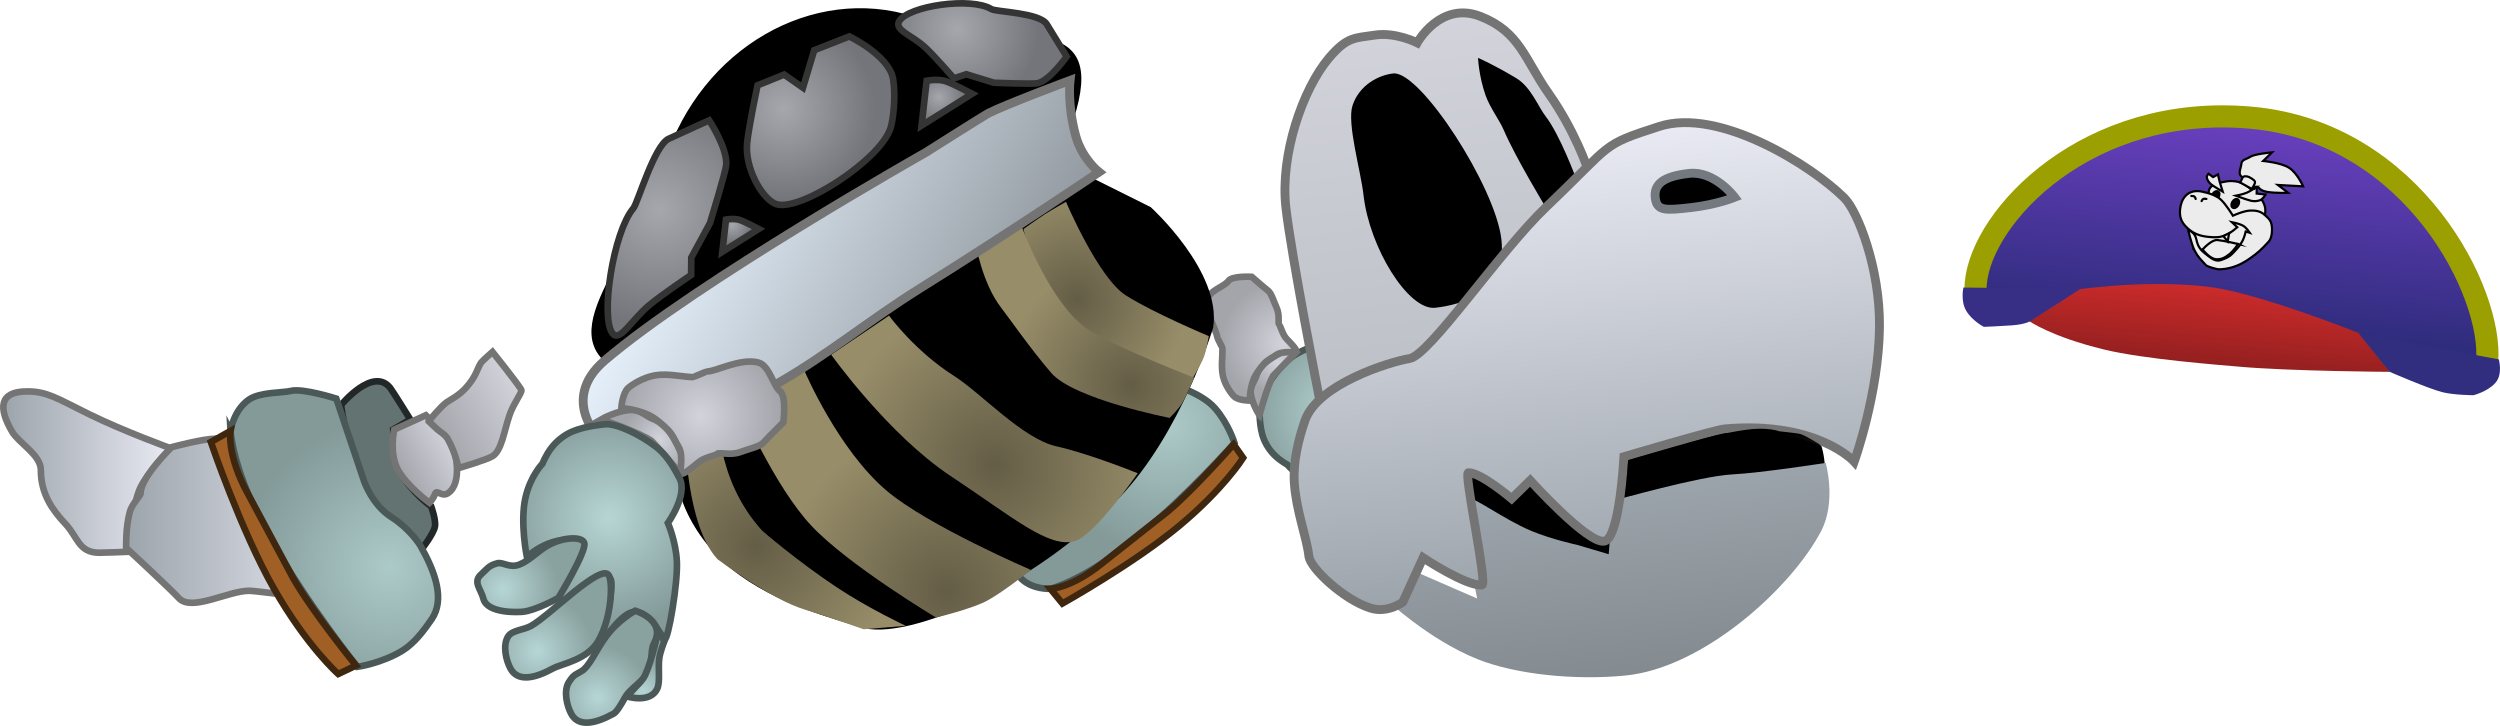<svg version="1.1" xmlns="http://www.w3.org/2000/svg" xmlns:xlink="http://www.w3.org/1999/xlink" width="282.348" height="81.991" viewBox="0,0,282.348,81.991"><defs><linearGradient x1="152.929" y1="237.32" x2="134.115" y2="237.32" gradientUnits="userSpaceOnUse" id="color-1"><stop offset="0" stop-color="#e9eaf3"/><stop offset="1" stop-color="#9ca4ab"/></linearGradient><linearGradient x1="172.775" y1="242.82" x2="147.984" y2="242.82" gradientUnits="userSpaceOnUse" id="color-2"><stop offset="0" stop-color="#e9eaf3"/><stop offset="1" stop-color="#9ca4ab"/></linearGradient><radialGradient cx="265.731" cy="232.058" r="14.569" gradientUnits="userSpaceOnUse" id="color-3"><stop offset="0" stop-color="#accac8"/><stop offset="1" stop-color="#839a99"/></radialGradient><linearGradient x1="250.561" y1="229.131" x2="254.154" y2="233.462" gradientUnits="userSpaceOnUse" id="color-4"><stop offset="0" stop-color="#d2d3db"/><stop offset="1" stop-color="#a3a5ab"/></linearGradient><linearGradient x1="242.917" y1="223.462" x2="249.369" y2="231.239" gradientUnits="userSpaceOnUse" id="color-5"><stop offset="0" stop-color="#d2d3db"/><stop offset="1" stop-color="#a3a5ab"/></linearGradient><radialGradient cx="285.383" cy="230.527" r="11.158" gradientUnits="userSpaceOnUse" id="color-6"><stop offset="0" stop-color="#b6d6d4"/><stop offset="1" stop-color="#839a99"/></radialGradient><radialGradient cx="297.767" cy="239.38" r="5.681" gradientUnits="userSpaceOnUse" id="color-7"><stop offset="0" stop-color="#b6d6d6"/><stop offset="1" stop-color="#89a19f"/></radialGradient><radialGradient cx="291.164" cy="241.981" r="5.579" gradientUnits="userSpaceOnUse" id="color-8"><stop offset="0" stop-color="#b6d6d6"/><stop offset="1" stop-color="#89a19f"/></radialGradient><radialGradient cx="303.147" cy="233.931" r="5.283" gradientUnits="userSpaceOnUse" id="color-9"><stop offset="0" stop-color="#b6d6d6"/><stop offset="1" stop-color="#89a19f"/></radialGradient><radialGradient cx="303.084" cy="229.318" r="3.247" gradientUnits="userSpaceOnUse" id="color-10"><stop offset="0" stop-color="#b6d6d6"/><stop offset="1" stop-color="#89a19f"/></radialGradient><radialGradient cx="277.995" cy="224.885" r="3.618" gradientUnits="userSpaceOnUse" id="color-11"><stop offset="0" stop-color="#d2d3db"/><stop offset="1" stop-color="#a3a5ab"/></radialGradient><radialGradient cx="278.666" cy="222.736" r="6.999" gradientUnits="userSpaceOnUse" id="color-12"><stop offset="0" stop-color="#d2d3db"/><stop offset="1" stop-color="#a3a5ab"/></radialGradient><radialGradient cx="255.363" cy="217.726" r="12.465" gradientUnits="userSpaceOnUse" id="color-13"><stop offset="0" stop-color="#645d46"/><stop offset="1" stop-color="#978d69"/></radialGradient><radialGradient cx="261.492" cy="227.531" r="14.404" gradientUnits="userSpaceOnUse" id="color-14"><stop offset="0" stop-color="#645d46"/><stop offset="1" stop-color="#978d69"/></radialGradient><radialGradient cx="246.082" cy="236.494" r="18.365" gradientUnits="userSpaceOnUse" id="color-15"><stop offset="0" stop-color="#645d46"/><stop offset="1" stop-color="#978d69"/></radialGradient><radialGradient cx="240.671" cy="250.779" r="18.811" gradientUnits="userSpaceOnUse" id="color-16"><stop offset="0" stop-color="#645d46"/><stop offset="1" stop-color="#978d69"/></radialGradient><radialGradient cx="219.221" cy="245.652" r="16.112" gradientUnits="userSpaceOnUse" id="color-17"><stop offset="0" stop-color="#645d46"/><stop offset="1" stop-color="#978d69"/></radialGradient><linearGradient x1="246.334" y1="223.821" x2="212.709" y2="204.803" gradientUnits="userSpaceOnUse" id="color-18"><stop offset="0" stop-color="#9299a0"/><stop offset="1" stop-color="#e5f0fb"/></linearGradient><radialGradient cx="222.238" cy="196.289" r="10.301" gradientUnits="userSpaceOnUse" id="color-19"><stop offset="0" stop-color="#a6a7ad"/><stop offset="1" stop-color="#74757a"/></radialGradient><radialGradient cx="241.822" cy="187.326" r="9.215" gradientUnits="userSpaceOnUse" id="color-20"><stop offset="0" stop-color="#a6a7ad"/><stop offset="1" stop-color="#74757a"/></radialGradient><radialGradient cx="239.78" cy="194.993" r="2.968" gradientUnits="userSpaceOnUse" id="color-21"><stop offset="0" stop-color="#a6a7ad"/><stop offset="1" stop-color="#74757a"/></radialGradient><radialGradient cx="208.179" cy="207.653" r="13.188" gradientUnits="userSpaceOnUse" id="color-22"><stop offset="0" stop-color="#a6a7ad"/><stop offset="1" stop-color="#74757a"/></radialGradient><radialGradient cx="216.436" cy="209.425" r="2.133" gradientUnits="userSpaceOnUse" id="color-23"><stop offset="0" stop-color="#a6a7ad"/><stop offset="1" stop-color="#74757a"/></radialGradient><radialGradient cx="177.727" cy="248.045" r="16.614" gradientUnits="userSpaceOnUse" id="color-24"><stop offset="0" stop-color="#accac8"/><stop offset="1" stop-color="#839a99"/></radialGradient><linearGradient x1="184.793" y1="234.128" x2="178.913" y2="237.472" gradientUnits="userSpaceOnUse" id="color-25"><stop offset="0" stop-color="#d2d3db"/><stop offset="1" stop-color="#a3a5ab"/></linearGradient><linearGradient x1="192.514" y1="227.844" x2="183.08" y2="233.209" gradientUnits="userSpaceOnUse" id="color-26"><stop offset="0" stop-color="#d2d3db"/><stop offset="1" stop-color="#a3a5ab"/></linearGradient><linearGradient x1="314.459" y1="238.62" x2="317.227" y2="260.308" gradientUnits="userSpaceOnUse" id="color-27"><stop offset="0" stop-color="#9da5ac"/><stop offset="1" stop-color="#838a90"/></linearGradient><linearGradient x1="293.852" y1="186.003" x2="298.489" y2="227.438" gradientUnits="userSpaceOnUse" id="color-28"><stop offset="0" stop-color="#d2d3db"/><stop offset="1" stop-color="#bdc0c7"/></linearGradient><linearGradient x1="309.661" y1="199.396" x2="315.323" y2="249.99" gradientUnits="userSpaceOnUse" id="color-29"><stop offset="0" stop-color="#e9eaf3"/><stop offset="1" stop-color="#9ca4ab"/></linearGradient><linearGradient x1="326.795" y1="233.242" x2="327.065" y2="241.311" gradientUnits="userSpaceOnUse" id="color-30"><stop offset="0" stop-color="#000000"/><stop offset="1" stop-color="#000000" stop-opacity="0"/></linearGradient><radialGradient cx="208.313" cy="233.62" r="4.282" gradientUnits="userSpaceOnUse" id="color-31"><stop offset="0" stop-color="#d2d3db"/><stop offset="1" stop-color="#a3a5ab"/></radialGradient><radialGradient cx="212.858" cy="231.014" r="9.157" gradientUnits="userSpaceOnUse" id="color-32"><stop offset="0" stop-color="#d2d3db"/><stop offset="1" stop-color="#a3a5ab"/></radialGradient><radialGradient cx="202.534" cy="242.499" r="12.543" gradientUnits="userSpaceOnUse" id="color-33"><stop offset="0" stop-color="#b6d6d4"/><stop offset="1" stop-color="#839a99"/></radialGradient><radialGradient cx="194.407" cy="257.559" r="6.386" gradientUnits="userSpaceOnUse" id="color-34"><stop offset="0" stop-color="#b6d6d6"/><stop offset="1" stop-color="#89a19f"/></radialGradient><radialGradient cx="190.575" cy="250.562" r="6.271" gradientUnits="userSpaceOnUse" id="color-35"><stop offset="0" stop-color="#b6d6d6"/><stop offset="1" stop-color="#89a19f"/></radialGradient><radialGradient cx="201.243" cy="262.79" r="5.939" gradientUnits="userSpaceOnUse" id="color-36"><stop offset="0" stop-color="#b6d6d6"/><stop offset="1" stop-color="#89a19f"/></radialGradient><radialGradient cx="206.378" cy="262.069" r="3.65" gradientUnits="userSpaceOnUse" id="color-37"><stop offset="0" stop-color="#b6d6d6"/><stop offset="1" stop-color="#89a19f"/></radialGradient><linearGradient x1="387.817" y1="197.282" x2="385.364" y2="224.832" gradientUnits="userSpaceOnUse" id="color-38"><stop offset="0" stop-color="#6b40c0"/><stop offset="1" stop-color="#252972"/></linearGradient><linearGradient x1="384.6" y1="214.831" x2="383.602" y2="226.049" gradientUnits="userSpaceOnUse" id="color-39"><stop offset="0" stop-color="#d62d2d"/><stop offset="1" stop-color="#8e1e1e"/></linearGradient></defs><g transform="translate(-133.74,-184.004)"><g data-paper-data="{&quot;isPaintingLayer&quot;:true}" fill-rule="nonzero" stroke-linejoin="miter" stroke-miterlimit="10" stroke-dasharray="" stroke-dashoffset="0" style="mix-blend-mode: normal"><g data-paper-data="{&quot;index&quot;:null}" stroke="#747474" stroke-width="0.75" stroke-linecap="butt"><path d="M138.353,237.101c0,-1.74 -2.477,-3.027 -3.256,-4.355c-1.527,-2.604 -1.497,-4.535 1.701,-4.535c2.298,0 3.408,0.808 6.998,2.571c3.956,1.944 9.401,3.919 9.401,3.919c0,0 -2.998,2.752 -3.743,4.691c-0.837,2.177 -1.306,6.932 -1.306,6.932c0,0 -2.492,0.105 -3.188,0.105c-2.361,0 -2.42,-1.768 -3.851,-3.282c-1.497,-1.584 -2.757,-3.412 -2.757,-6.045z" fill="url(#color-1)"/><path d="M149.625,239.696c0,-1.804 3.5,-5.192 3.5,-5.192c0,0 3.489,-0.936 4.92,-0.952c1.54,-0.017 4.018,0.855 4.018,0.855c0,0 0.389,5.184 2.794,8.779c2.356,3.522 7.918,5.836 7.918,5.836l-5.387,2.352c0,0 -4.824,-0.647 -5.52,-0.647c-2.361,0 -6.501,2.399 -7.932,0.828c-0.966,-1.06 -5.948,-5.673 -5.948,-5.673c0,0 -0.077,-2.234 0.408,-4.05c0.256,-0.959 1.229,-1.802 1.229,-2.137z" fill="url(#color-2)"/></g><g data-paper-data="{&quot;index&quot;:null}" stroke-width="0.75" stroke-linecap="butt"><path d="M247.901,240.716c0,0 -4.307,-2.141 -2.295,-4.29c0.275,-0.294 2.9,-2.631 2.9,-2.631l1.2,1.419c0,0 3.645,-1.171 4.072,-1.526c2.053,-1.703 3.147,-3.851 3.147,-3.851c0,0 1.339,-0.808 1.999,-0.821c0.771,-0.014 2.344,0.739 2.344,0.739c0,0 -0.889,3.506 -4.139,6.203c-2.825,2.344 -9.226,4.756 -9.226,4.756z" fill="#627372" stroke="#222828"/><path d="M252.381,250.504c0,0 -2.004,0.115 -3.281,-1.13c-0.933,-0.909 -1.168,-3.102 -1.487,-3.833c-0.47,-1.078 0.056,-4.456 0.056,-4.456l7.543,-4.196c0,0 2.157,-1.22 3.028,-3.254c0.811,-1.892 2.143,-3.146 2.314,-3.288c2.351,-1.95 4.834,-3.358 6.908,-2.459c1.138,0.494 2.573,1.17 3.479,2.198c1.538,1.745 2.223,3.946 2.223,3.946c0,0 -5.127,5.797 -10.959,10.634c-5.831,4.838 -9.825,5.836 -9.825,5.836z" fill="url(#color-3)" stroke="#4a5957"/><path d="M252.373,250.507c0,0 2.352,-0.054 5.823,-2.866c0.073,-0.06 7.345,-5.8 7.414,-5.857c2.926,-2.427 7.452,-7.596 7.452,-7.596l1.079,1.528c0,0 -2.204,3.516 -7.273,7.721c-5.069,4.205 -13.135,8.724 -13.135,8.724z" fill="#a06025" stroke="#3f260f"/><path d="M247.871,232.422c0,0 1.916,-2.649 2.636,-3.246c0.611,-0.507 4.045,-2.162 5.222,-0.887c0.471,0.51 -0.335,1.175 0.188,1.222c0.558,0.051 0.977,0.327 0.977,0.327c0,0 -1.44,2.546 -3.048,3.88c-1.608,1.334 -4.163,1.426 -4.163,1.426z" fill="url(#color-4)" stroke="#747474"/><path d="M247.728,232.6c0,0 -1.834,-0.844 -2.437,-1.407c-0.284,-0.265 -0.87,-1.122 -1.887,-1.672c-1.49,-0.806 -2.391,-0.649 -3.153,-0.897c-0.202,-0.065 -1.393,-0.932 -1.393,-0.932c0,0 3.524,-3.786 4.243,-4.383c0.259,-0.215 1.667,0.441 3.145,0.516c2.015,0.102 4.278,-0.234 5.033,0.594c0.524,0.574 1.747,3.411 1.747,3.411c0,0 -1.762,0.766 -3.37,2.1c-0.536,0.445 -0.77,1.081 -1.056,1.476c-0.571,0.791 -0.872,1.193 -0.872,1.193z" fill="url(#color-5)" stroke="#747474"/></g><g data-paper-data="{&quot;index&quot;:null}" stroke-width="0.75" stroke-linecap="butt"><path d="M276.298,233.073c-0.395,-1.447 -0.297,-3.146 -0.301,-3.255c-0.04,-1.074 1.425,-3.426 2.968,-4.938c1.09,-1.069 2.631,-1.587 3.317,-1.858c1.755,-0.693 4.35,1.71 4.35,1.71c0,0 1.898,-0.56 3.916,-0.413c2.202,0.161 7.738,1.853 7.645,2.198c-0.056,0.207 -3.925,1.352 -2.966,3.432c0.681,1.478 3.079,3.313 3.079,3.313c0,0 -6.794,-2.959 -7.007,-1.938c-0.47,2.253 2.132,5.04 2.132,5.04l-1.008,0.084c0,0 -4.605,-3.561 -4.914,-2.974c-1.475,2.8 0.736,5.745 0.736,5.745c0,0 -3.56,0.258 -5.926,-0.604c-2.1,-0.766 -3.185,-2.13 -3.185,-2.13c0,0 -0.794,-0.426 -1.451,-1.075c-0.647,-0.639 -1.154,-1.495 -1.383,-2.335z" fill="url(#color-6)" stroke="#4a5957"/><path d="M295.163,239.677c-0.785,-1.986 -5.472,-7.839 -4.049,-8.401c0.781,-0.309 4.156,0.23 6.346,1.839c1.799,1.322 1.859,3.996 2.213,4.892c0.785,1.986 0.91,3.686 -0.513,4.248c-0.85,0.336 -2.434,0.522 -3.254,-0.179c-0.552,-0.472 -0.427,-1.6 -0.743,-2.4z" fill="url(#color-7)" stroke="#4a5957"/><path d="M288.493,242.244c-0.073,-0.608 0.664,-1.157 0.406,-2.188c-0.287,-1.144 -1.26,-2.182 -1.653,-3.36c-0.546,-1.636 -0.324,-3.3 0.347,-3.381c0.872,-0.105 5.13,3.279 5.13,3.279c0,0 0.987,2.481 0.925,3.753c-0.017,0.358 -0.227,3.542 -1.816,3.733c-0.95,0.114 -1.782,0.859 -2.425,-0.069c-0.433,-0.625 -0.807,-0.874 -0.914,-1.767z" fill="url(#color-8)" stroke="#4a5957"/><path d="M300.327,235.249c-0.334,-0.845 -1.819,-1.683 -3.039,-2.802c-1.622,-1.488 -2.328,-3.35 -2.328,-3.35c0,0 1.337,-3.043 3.509,-1.448c0.622,0.457 1.828,0.302 2.822,0.993c0.816,0.567 1.409,1.971 2.094,2.483c0.876,0.653 1.441,1.105 1.569,1.429c0.778,1.97 0.902,3.655 -0.509,4.213c-0.843,0.333 -2.414,0.518 -3.227,-0.178c-0.547,-0.468 -0.579,-0.548 -0.892,-1.341z" fill="url(#color-9)" stroke="#4a5957"/><path d="M301.485,228.908c-1.422,-0.889 -4.219,-1.853 -4.219,-1.853l1.098,-0.475c0,0 1.04,0.552 1.586,0.7c1.066,0.289 2.41,0.195 3.057,0.6c1.422,0.889 0.395,3.112 0.395,3.112c0,0 -0.382,-0.413 -0.921,-1.09c-0.241,-0.302 -0.557,-0.719 -0.996,-0.994z" fill="url(#color-10)" stroke="#4a5957"/><path d="M275.985,230.892c0,0 -0.919,-1.348 -1.005,-2.653c-0.04,-0.604 0.497,-1.26 0.638,-1.738c0.446,-1.511 2.028,-2.219 2.8,-2.684c0.656,-0.396 1.615,0.063 1.615,0.063c0,0 -2.454,2.476 -2.496,2.549c-0.704,1.22 -1.551,4.464 -1.551,4.464z" data-paper-data="{&quot;index&quot;:null}" fill="url(#color-11)" stroke="#747474"/><path d="M278.236,220.727c0.154,0.175 0.37,1.101 0.823,1.562c0.612,0.624 1.107,1.156 1.111,1.456c0.002,0.155 -1.564,-0.196 -2.316,0.361c-0.376,0.278 -0.966,0.518 -1.401,1.029c-0.469,0.55 -0.941,1.175 -1.174,1.828c-0.417,1.166 -0.378,2.288 -0.378,2.288c0,0 -1.278,-0 -1.764,-0.461c-0.324,-0.307 -1.022,-1.254 -1.261,-2.252c-0.256,-1.07 -0.043,-2.215 -0.079,-3.219c-0.003,-0.083 -0.59,-1.16 -0.589,-1.235c0.011,-0.608 -1.368,-2.75 -1.072,-4.3c0.187,-0.976 1.901,-1.409 2.333,-2.044c0.415,-0.611 2.641,-0.472 2.641,-0.472c0,0 0.642,0.564 1.203,1.038c0.262,0.222 0.505,0.424 0.657,0.54c0.362,0.277 0.656,1.285 0.929,1.865c0.433,0.917 0.114,1.765 0.336,2.017z" data-paper-data="{&quot;index&quot;:null}" fill="url(#color-12)" stroke="#747474"/></g><g data-paper-data="{&quot;index&quot;:null}" stroke-linecap="butt"><path d="M236.934,186.129c11.348,3.649 21.833,-1.204 17.804,11.327c-4.029,12.531 -37.492,32.763 -48.84,29.114c-11.348,-3.649 -0.836,-11.828 3.193,-24.359c4.029,-12.531 16.495,-19.731 27.843,-16.082z" fill="#000000" stroke="#000000" stroke-width="0.5"/><path d="M252.055,207.624l5.128,-3.476l6.519,3.249c0,0 8.065,7.312 7.046,13.623c-0.019,0.116 -3.593,11.903 -10.597,19.201c-9.63,10.035 -24.042,16.274 -29.173,14.624c-2.632,-0.846 -9.714,-2.578 -14.623,-6.588c-4.811,-3.93 -7.495,-10.101 -5.799,-14.696c2.402,-6.507 25.356,-15.996 25.356,-15.996z" fill="#000000" stroke="none" stroke-width="0"/><path d="M255.987,221.495c-1.952,-2.085 -4.16,-5.348 -5.396,-7.898c-1.021,-2.105 -1.252,-3.734 -1.252,-3.734c0,0 1.619,-1.16 2.399,-1.659c0.816,-0.522 2.395,-1.41 2.395,-1.41c0,0 3.648,8.596 6.766,10.577c3.119,1.981 9.364,4.594 9.364,4.594c0,0 -0.259,1.592 -0.554,2.356c-0.322,0.837 -1.303,2.468 -1.303,2.468c0,0 -8.858,-1.486 -12.42,-5.292z" fill="url(#color-13)" stroke="none" stroke-width="NaN"/><path d="M265.838,231.2c0,0 -10.793,-2.093 -13.381,-5.089c-2.279,-2.639 -4.862,-6.347 -5.641,-7.346c-2.173,-2.786 -2.901,-7.32 -2.901,-7.32l5.088,-2.183c0,0 3.301,9.212 7.739,12.031c3.119,1.981 11.872,5.37 11.872,5.37c0,0 -0.891,2.094 -1.391,2.913c-0.404,0.66 -1.385,1.625 -1.385,1.625z" fill="url(#color-14)" stroke="none" stroke-width="NaN"/><path d="M241.096,237.759c-7.085,-4.706 -13.483,-13.699 -13.483,-13.699l6.532,-4.409c0,0 2.887,3.978 7.325,6.797c3.119,1.981 7.745,7.098 11.564,7.959c3.819,0.861 9.2,3.048 9.2,3.048c0,0 -4.857,7.025 -7.119,7.665c-2.926,0.828 -6.934,-2.657 -14.019,-7.362z" fill="url(#color-15)" stroke="none" stroke-width="NaN"/><path d="M239.462,253.753c0,0 -9.898,-5.916 -14.076,-10.363c-4.178,-4.447 -8.036,-13.41 -8.036,-13.41l7.245,-4.1c0,0 3.783,8.9 9.292,13.554c4.688,3.96 16.283,8.937 16.283,8.937c0,0 -3.307,2.654 -5.145,3.577c-1.725,0.867 -5.564,1.804 -5.564,1.804z" fill="url(#color-16)" stroke="none" stroke-width="NaN"/><path d="M224.633,252.852c-3.84,-1.144 -9.845,-5.679 -9.845,-5.679c-3.562,-3.806 -3.665,-13.921 -3.665,-13.921l3.775,-2.713c0,0 -0.516,7.379 4.9,13.381c0.072,0.08 4.108,3.549 8.497,6.45c3.608,2.385 7.729,4.31 7.729,4.31l-4.756,0.391c0,0 -4.193,-1.492 -6.636,-2.219z" fill="url(#color-17)" stroke="none" stroke-width="NaN"/><path d="M238.32,201.209c0,0 6.608,-4.187 7.046,-4.412c1.885,-0.968 9.222,-3.712 9.222,-3.712c0,0 -0.329,2.69 0.639,6.244c0.713,2.619 2.634,4.113 2.634,4.113c0,0 -9.832,6.647 -20.28,13.17c-5.379,3.358 -10.574,7.572 -15.787,10.55c-9.011,5.147 -16.663,8.245 -18.581,7.628c-1.748,-0.562 -6.455,-5.555 -1.187,-10.064c10.347,-8.857 36.294,-23.516 36.294,-23.516z" fill="url(#color-18)" stroke="#747474" stroke-width="1"/><path d="M222.301,192.426l2.126,1.486l1.27,-4.237l3.967,-1.559c0,0 4.535,2.19 4.945,4.826c0.333,2.139 -0.033,4.722 -0.294,5.531c-1.161,3.61 -10.202,9.456 -12.89,8.591c-1.579,-0.508 -3.636,-4.125 -3.297,-7.009c0.238,-2.026 1.167,-6.412 1.167,-6.412z" fill="url(#color-19)" stroke="#343434" stroke-width="0.75"/><path d="M241.475,192.856c0,0 -2.174,-2.516 -3.243,-3.498c-1.522,-1.397 -3.543,-1.967 -2.928,-2.974c1.048,-1.714 8.108,-2.755 10.41,-1.348c0.516,0.315 5.432,0.393 6.245,1.701c1.002,1.611 2.249,3.656 2.249,3.656c0,0 -1.892,2.689 -3.264,3.006c-0.569,0.132 -4.954,-0.05 -4.954,-0.05l-3.119,-0.96z" data-paper-data="{&quot;index&quot;:null}" fill="url(#color-20)" stroke="#343434" stroke-width="0.75"/><path d="M237.82,198.186l0.579,-5.066c0,0 1.158,-0.231 2.091,0.038c0.722,0.208 3.038,1.436 3.038,1.436z" fill="url(#color-21)" stroke="#343434" stroke-width="0.75"/><path d="M211.793,215.061c0,0 -3.372,2.262 -4.767,3.438c-1.986,1.673 -3.3,4.211 -4.115,3.149c-1.388,-1.807 0.079,-11.412 2.355,-14.115c0.51,-0.606 2.358,-7.097 3.996,-7.854c2.019,-0.933 4.573,-2.083 4.573,-2.083c0,0 2.088,3.164 1.921,5.059c-0.069,0.786 -1.832,6.548 -1.832,6.548l-2.11,3.895z" data-paper-data="{&quot;index&quot;:null}" fill="url(#color-22)" stroke="#343434" stroke-width="0.75"/><path d="M215.318,212.445l0.416,-3.641c0,0 0.832,-0.166 1.503,0.027c0.519,0.149 2.183,1.032 2.183,1.032z" fill="url(#color-23)" stroke="#343434" stroke-width="0.75"/></g><g data-paper-data="{&quot;index&quot;:null}" stroke-width="0.75" stroke-linecap="butt"><path d="M175.384,240.557c-2.244,-3.946 -3.126,-10.811 -3.126,-10.811c0,0 3.63,-4.417 5.567,-1.908c0.265,0.343 2.259,3.551 2.259,3.551l-1.932,1.12c0,0 0.398,4.167 0.693,4.685c1.417,2.492 3.59,3.992 3.59,3.992c0,0 0.578,1.584 0.422,2.31c-0.182,0.848 -1.45,2.471 -1.45,2.471c0,0 -3.78,-1.464 -6.024,-5.41z" fill="#627372" stroke="#222828"/><path d="M159.773,232.687c0,0 0.32,-2.302 2.047,-3.531c1.262,-0.898 3.848,-0.77 4.765,-1.001c1.352,-0.34 5.136,0.868 5.136,0.868l3.142,9.343c0,0 0.922,2.675 3.075,4.034c2.003,1.264 3.15,3.007 3.276,3.228c1.722,3.028 2.787,6.108 1.279,8.307c-0.828,1.207 -1.934,2.717 -3.327,3.563c-2.364,1.435 -5.063,1.818 -5.063,1.818c0,0 -5.539,-6.882 -9.81,-14.393c-4.271,-7.511 -4.521,-12.237 -4.521,-12.237z" fill="url(#color-24)" stroke="#4a5957"/><path d="M159.771,232.677c0,0 -0.469,2.687 1.995,7.145c0.052,0.094 5.041,9.407 5.091,9.496c2.143,3.768 7.092,9.853 7.092,9.853l-2.009,0.952c0,0 -3.565,-3.144 -7.277,-9.672c-3.713,-6.528 -7.11,-16.526 -7.11,-16.526z" fill="#a06025" stroke="#3f260f"/><path d="M181.83,230.901c0,0 2.454,2.332 2.927,3.164c0.402,0.707 1.314,4.544 -0.45,5.655c-0.706,0.445 -1.231,-0.486 -1.43,0.064c-0.212,0.588 -0.639,1.003 -0.639,1.003c0,0 -2.47,-1.814 -3.527,-3.673c-1.057,-1.859 -0.451,-4.587 -0.451,-4.587z" fill="url(#color-25)" stroke="#747474"/><path d="M182.153,231.58c0,0 1.321,-1.634 2.039,-2.148c0.338,-0.242 1.345,-0.718 2.159,-1.617c1.192,-1.318 1.272,-2.165 1.718,-2.852c0.118,-0.182 1.293,-1.217 1.293,-1.217c0,0 2.849,3.567 3.255,4.282c0.146,0.257 -0.876,1.51 -1.337,2.875c-0.629,1.86 -0.887,3.985 -1.908,4.619c-0.709,0.44 -3.855,1.35 -3.855,1.35c0,0 -0.302,-1.694 -1.21,-3.291c-0.303,-0.532 -0.875,-0.8 -1.194,-1.096c-0.638,-0.592 -0.96,-0.903 -0.96,-0.903z" fill="url(#color-26)" stroke="#747474"/></g><path d="M295.23,241.517c-0.454,-4.057 9.165,-8.463 21.486,-9.842c6.641,-0.743 14.713,-1.643 18.969,-0.584c3.64,0.906 3.951,3.563 4.16,5.433c0.454,4.057 -9.165,8.463 -21.486,9.842c-6.591,0.738 -12.98,4.631 -17.231,3.592c-3.695,-0.904 -5.688,-6.554 -5.899,-8.44z" data-paper-data="{&quot;index&quot;:null}" fill="#000000" stroke="none" stroke-width="0" stroke-linecap="butt"/><path d="M293.408,248.482l7.16,3.117c0,0 -2.294,-10.857 -1.461,-11.444c0.607,-0.428 4.39,2.489 7.581,3.811c2.372,0.982 5.154,1.57 5.154,1.57l3.585,1.062l0.472,-6.032c0,0 9.867,-2.795 13.432,-2.979c3.38,-0.174 10.603,-1.304 10.603,-1.304c0,0 1.239,4.351 -0.517,7.703c-3.365,6.427 -13.291,15.448 -22.104,16.313c-5.772,0.566 -12.43,-0.143 -16.661,-1.831c-5.598,-2.233 -10.402,-6.804 -10.402,-6.804z" data-paper-data="{&quot;index&quot;:null}" fill="url(#color-27)" stroke="none" stroke-width="0" stroke-linecap="butt"/><path d="M278.963,207.409c-0.658,-5.883 1.898,-13.39 4.91,-16.902c2.027,-2.363 2.846,-2.192 5.171,-2.544c2.325,-0.352 4.756,0.871 4.756,0.871c0,0 2.615,-4.734 7.118,-2.985c4.503,1.749 5.018,4.878 7.762,8.766c2.934,4.157 4.363,8.428 4.363,8.428c0,0 -5.411,5.651 -8.602,9.603c-1.628,2.016 -9.733,12.557 -11.891,12.799c-2.93,0.328 -9.764,3.75 -9.764,3.75c0,0 -3.227,-16.461 -3.823,-21.787z" data-paper-data="{&quot;index&quot;:null}" fill="url(#color-28)" stroke="#747474" stroke-width="1" stroke-linecap="butt"/><path d="M311.773,204.24l-3.595,2.95c0,0 -3.302,-5.451 -4.608,-8.502c-0.48,-1.123 -1.568,-2.537 -2.054,-3.923c-0.769,-2.193 -0.849,-4.225 -0.849,-4.225c0,0 1.81,0.776 4.356,2.318c1.616,0.978 2.482,3.262 3.262,4.259c1.629,2.078 3.486,7.124 3.486,7.124z" data-paper-data="{&quot;index&quot;:null}" fill="#000000" stroke="none" stroke-width="0" stroke-linecap="butt"/><path d="M287.734,206.035c-0.306,-2.733 -1.893,-8.111 -1.244,-10.104c0.761,-2.334 2.955,-3.447 4.596,-3.631c3.042,-0.34 11.556,12.806 12.22,18.74c0.664,5.935 -4.426,7.382 -7.468,7.722c-3.042,0.341 -7.44,-6.793 -8.104,-12.728z" data-paper-data="{&quot;index&quot;:null}" fill="#000000" stroke="none" stroke-width="0" stroke-linecap="butt"/><path d="M281.569,246.854c-0.242,-2.167 -1.444,-5.14 -1.651,-8.332c-0.154,-2.377 0.482,-4.942 1.205,-7.023c1.424,-4.096 9.529,-6.628 11.808,-6.999c2.278,-0.371 10.181,-12.125 15.471,-17.155c7.633,-7.259 6.004,-6.884 12.728,-9.059c6.749,-2.183 17.264,4.437 20.926,8.098c1.488,1.488 4.014,7.91 3.952,14.502c-0.071,7.54 -2.853,15.257 -2.853,15.257c0,0 -4.172,-4.612 -14.63,-3.702c-1.106,0.096 -11.38,3.143 -11.38,3.143c0,0 -0.47,9.1 -2.166,9.53c-1.823,0.461 -8.419,-6.851 -8.419,-6.851l-2.094,2.053c0,0 -3.49,-2.965 -4.894,-2.924c-0.541,0.016 2.191,12.626 1.542,12.679c-1.792,0.146 -6.654,-3.076 -6.654,-3.076l-2.294,5.018c0,0 -1.721,1.278 -3.636,0.673c-3.084,-0.974 -6.816,-4.546 -6.959,-5.83z" data-paper-data="{&quot;index&quot;:null}" fill="url(#color-29)" stroke="#747474" stroke-width="1" stroke-linecap="butt"/><path d="M324.502,203.589c2.913,-0.326 5.157,2.7 5.157,2.7c0,0 -2.055,0.837 -4.967,1.163c-2.913,0.326 -3.84,0.394 -4.01,-1.129c-0.17,-1.523 0.908,-2.408 3.821,-2.734z" data-paper-data="{&quot;index&quot;:null}" fill="#000000" stroke="#73797e" stroke-width="1" stroke-linecap="butt"/><path d="M317.613,236.003c0,0 4.034,-1.193 8.61,-2.477c1.619,-0.454 3.215,-0.761 4.601,-0.967c2.531,-0.377 3.856,0.154 3.856,0.154c0,0 1.605,0.167 2.267,0.279c0.582,0.099 2.359,1.236 2.359,1.236c0,0 -9.745,1.91 -12.402,2.655c-2.267,0.636 -9.609,3.259 -9.609,3.259z" data-paper-data="{&quot;index&quot;:null}" fill="url(#color-30)" stroke="none" stroke-width="0" stroke-linecap="butt"/><g data-paper-data="{&quot;index&quot;:null}" stroke-width="0.75" stroke-linecap="butt"><path d="M201.653,231.364c0,0 1.853,-1.076 3.571,-1.065c0.795,0.005 1.604,0.77 2.217,1c1.938,0.727 2.714,2.868 3.252,3.923c0.456,0.897 -0.235,2.111 -0.235,2.111c0,0 -3.011,-3.451 -3.102,-3.513c-1.531,-1.038 -5.702,-2.456 -5.702,-2.456z" data-paper-data="{&quot;index&quot;:null}" fill="url(#color-31)" stroke="#747474"/><path d="M214.758,235.278c-0.244,0.185 -1.478,0.381 -2.125,0.93c-0.876,0.743 -1.62,1.341 -2.013,1.317c-0.203,-0.012 0.405,-2.031 -0.253,-3.068c-0.329,-0.518 -0.587,-1.314 -1.215,-1.934c-0.676,-0.667 -1.451,-1.344 -2.284,-1.712c-1.488,-0.656 -2.962,-0.712 -2.962,-0.712c0,0 0.121,-1.674 0.771,-2.267c0.434,-0.395 1.74,-1.22 3.07,-1.438c1.426,-0.234 2.906,0.154 4.226,0.202c0.109,0.004 1.575,-0.663 1.675,-0.654c0.796,0.073 3.733,-1.532 5.736,-0.996c1.261,0.337 1.666,2.625 2.457,3.251c0.761,0.602 0.368,3.506 0.368,3.506c0,0 -0.8,0.788 -1.475,1.477c-0.315,0.322 -0.603,0.622 -0.77,0.81c-0.397,0.448 -1.746,0.737 -2.531,1.041c-1.242,0.48 -2.324,-0.018 -2.674,0.249z" data-paper-data="{&quot;index&quot;:null}" fill="url(#color-32)" stroke="#747474"/><path d="M198.412,232.725c1.558,-0.645 3.467,-0.775 3.587,-0.795c1.193,-0.196 4.022,1.106 5.926,2.613c1.346,1.065 2.141,2.71 2.54,3.437c1.021,1.859 -1.294,5.092 -1.294,5.092c0,0 0.892,2.038 1.013,4.309c0.132,2.479 -0.975,8.892 -1.373,8.836c-0.239,-0.033 -2.061,-4.186 -4.246,-2.824c-1.553,0.968 -3.261,3.901 -3.261,3.901c0,0 2.341,-7.994 1.173,-8.088c-2.579,-0.206 -5.32,3.089 -5.32,3.089l-0.235,-1.113c0,0 3.322,-5.638 2.624,-5.9c-3.331,-1.25 -6.303,1.631 -6.303,1.631c0,0 -0.79,-3.934 -0.162,-6.694c0.558,-2.45 1.926,-3.852 1.926,-3.852c0,0 0.363,-0.946 0.995,-1.77c0.622,-0.811 1.505,-1.498 2.408,-1.872z" fill="url(#color-33)" stroke="#4a5957"/><path d="M193.709,254.696c2.104,-1.155 7.97,-7.208 8.798,-5.701c0.454,0.827 0.33,4.668 -1.156,7.337c-1.221,2.193 -4.195,2.637 -5.144,3.158c-2.104,1.155 -3.982,1.534 -4.81,0.027c-0.494,-0.901 -0.926,-2.641 -0.259,-3.654c0.449,-0.682 1.724,-0.702 2.571,-1.167z" fill="url(#color-34)" stroke="#4a5957"/><path d="M189.905,247.62c0.668,-0.167 1.384,0.578 2.497,0.144c1.235,-0.481 2.256,-1.713 3.514,-2.318c1.747,-0.84 3.635,-0.827 3.819,-0.09c0.24,0.958 -2.934,6.184 -2.934,6.184c0,0 -2.627,1.451 -4.055,1.561c-0.401,0.031 -3.982,0.247 -4.419,-1.499c-0.261,-1.043 -1.209,-1.866 -0.266,-2.714c0.636,-0.571 0.861,-1.023 1.842,-1.268z" fill="url(#color-35)" stroke="#4a5957"/><path d="M199.375,259.831c0.896,-0.492 1.62,-2.266 2.696,-3.784c1.431,-2.018 3.407,-3.069 3.407,-3.069c0,0 3.583,1.062 2.11,3.709c-0.422,0.758 -0.079,2.081 -0.71,3.287c-0.518,0.99 -2,1.849 -2.474,2.686c-0.605,1.069 -1.029,1.762 -1.373,1.951c-2.087,1.146 -3.949,1.522 -4.77,0.027c-0.49,-0.893 -0.918,-2.619 -0.257,-3.624c0.445,-0.676 0.53,-0.723 1.37,-1.184z" fill="url(#color-36)" stroke="#4a5957"/><path d="M206.61,260.228c0.791,-1.711 1.471,-4.966 1.471,-4.966l0.685,1.157c0,0 -0.469,1.237 -0.557,1.867c-0.172,1.229 0.123,2.715 -0.238,3.494c-0.791,1.711 -3.415,0.88 -3.415,0.88c0,0 0.407,-0.484 1.086,-1.181c0.303,-0.311 0.724,-0.723 0.968,-1.251z" fill="url(#color-37)" stroke="#4a5957"/></g><g data-paper-data="{&quot;index&quot;:null}"><path d="M387.959,197.295c18.416,1.639 27.351,19.906 26.674,27.515c-0.677,7.609 -15.335,-5.253 -33.751,-6.893c-18.416,-1.639 -24.672,5.658 -23.995,-1.951c0.677,-7.609 12.656,-20.31 31.072,-18.671z" fill="url(#color-38)" stroke="#9c9f00" stroke-width="2.5" stroke-linecap="butt"/><path d="M392.257,202.947c0.932,0.583 1.596,2.102 1.596,2.102l-2.854,-0.156l1.169,0.889c0,0 -1.467,0.056 -2.384,-0.109c-0.916,-0.165 -0.776,-0.494 -1.132,-0.525c-0.665,-0.059 -1.337,-0.799 -1.819,-1.261c-0.329,-0.316 0.003,-0.916 0.044,-1.371c0.045,-0.51 0.587,-0.521 1.012,-0.806c0.471,-0.316 2.448,-0.497 2.448,-0.497l-0.992,0.97c0,0 1.98,0.179 2.912,0.763z" data-paper-data="{&quot;index&quot;:null}" fill="#ececec" stroke="#000000" stroke-width="0.25" stroke-linecap="butt"/><path d="M389.578,207.991c-0.039,0.437 -0.309,0.79 -0.746,0.751c-1.22,-0.109 -2.111,0.326 -3.199,-0.236c-1.157,-0.597 -2.562,-1.54 -2.446,-2.837c0.075,-0.841 1.126,-1.02 1.957,-1.169c0.698,-0.126 1.673,-0.017 2.31,0.476c0,0 1.179,0.853 1.686,1.537c0.38,0.514 0.478,1.041 0.439,1.478z" data-paper-data="{&quot;index&quot;:null}" fill="#ececec" stroke="#000000" stroke-width="0.25" stroke-linecap="butt"/><path d="M384.291,206.303c-0.159,0.258 -0.434,0.378 -0.614,0.267c-0.18,-0.111 -0.196,-0.41 -0.037,-0.668c0.159,-0.258 0.434,-0.378 0.614,-0.267c0.18,0.111 0.196,0.41 0.037,0.668z" data-paper-data="{&quot;origRot&quot;:0,&quot;index&quot;:null}" fill="#090005" stroke="#000000" stroke-width="0.25" stroke-linecap="butt"/><path d="M381.475,212.127l0.331,-3.713l6.102,0.543l-0.331,3.713z" data-paper-data="{&quot;index&quot;:null}" fill="#ececec" stroke="#000000" stroke-width="0.25" stroke-linecap="butt"/><path d="M387.89,207.784c0.593,-0.019 1.133,0.061 1.577,0.456c0.307,0.273 0.606,0.498 0.753,0.882c0.213,0.556 0.161,1.725 -0.247,2.158c-0.17,0.181 -0.862,0.971 -1.523,1.464c-0.661,0.493 -1.236,0.937 -2.148,1.292c-0.912,0.355 -1.853,0.425 -2.119,0.369c-0.269,-0.057 -1.146,-0.274 -1.331,-0.477c-0.533,-0.586 -0.886,-0.906 -1.249,-1.611c-0.371,-0.721 -0.734,-2.354 -0.734,-2.354c0,0 0.435,0.182 0.683,0.511c0.261,0.345 0.244,0.775 0.42,1.17c0.278,0.62 0.603,0.823 1.134,1.247c0.935,0.746 1.233,0.586 1.819,0.356c0.587,-0.231 0.764,-0.403 1.161,-0.827c0.397,-0.422 0.662,-0.723 0.933,-1.235c0.206,-0.388 0.35,-1.032 0.35,-1.032l0.474,0.148c0,0 -0.404,-0.6 -0.77,-0.802c-0.455,-0.252 -1.273,-0.411 -1.273,-0.411l0.615,0.582c0,0 -0.769,0.681 -1.273,0.882c-0.719,0.286 -1.156,0.281 -1.927,0.212c-1.07,-0.095 -1.838,-0.393 -2.59,-1.16c-0.56,-0.572 -0.74,-1.139 -0.669,-1.937c0.106,-1.196 0.791,-2.196 2.18,-2.072c0,0 1.569,0.211 2.378,0.911c0.597,0.515 1.409,1.859 1.409,1.859c0,0 1.195,-0.556 1.965,-0.58z" data-paper-data="{&quot;index&quot;:null}" fill="#ececec" stroke="#000000" stroke-width="0.25" stroke-linecap="butt"/><path d="M386.523,211.56c0,0 -0.537,0.784 -0.985,1.141c-0.487,0.387 -0.925,0.633 -1.544,0.578c-0.687,-0.061 -1.497,-1.093 -1.497,-1.093c0,0 0.987,-1.133 1.674,-1.071c0.687,0.061 2.353,0.446 2.353,0.446z" data-paper-data="{&quot;index&quot;:null}" fill="#ececec" stroke="#000000" stroke-width="0.25" stroke-linecap="butt"/><path d="M384.842,210.67l0.651,-0.334l-0.156,0.939z" data-paper-data="{&quot;origRot&quot;:0,&quot;index&quot;:null}" fill="#ececec" stroke="#000000" stroke-width="0.25" stroke-linecap="butt"/><path d="M386.516,207.191c-0.159,0.258 -0.434,0.378 -0.614,0.267c-0.18,-0.111 -0.196,-0.41 -0.037,-0.668c0.159,-0.258 0.434,-0.378 0.614,-0.267c0.18,0.111 0.196,0.41 0.037,0.668z" data-paper-data="{&quot;origRot&quot;:0,&quot;index&quot;:null}" fill="#090005" stroke="#000000" stroke-width="0.25" stroke-linecap="butt"/><path d="M388.615,205.098l-0.009,0.767l1.014,0.11c0,0 -0.302,0.499 -0.594,0.624c-0.319,0.136 -0.752,0.165 -1.087,0.074c-0.643,-0.175 -1.679,-0.564 -1.679,-0.564c0,0 0.796,-0.154 1.247,-0.348c0.451,-0.195 1.108,-0.663 1.108,-0.663z" data-paper-data="{&quot;index&quot;:null}" fill="#ececec" stroke="#000000" stroke-width="0.25" stroke-linecap="butt"/><path d="M384.437,204.57c0.114,0.393 0.332,1.076 0.332,1.076c0,0 -0.801,-0.46 -1.255,-0.781c-0.236,-0.167 -0.448,-0.461 -0.529,-0.739c-0.075,-0.254 0.186,-0.508 0.186,-0.508l0.51,0.388l0.558,-0.309c0,0 0.084,0.478 0.199,0.872z" data-paper-data="{&quot;index&quot;:null,&quot;origRot&quot;:0}" fill="#ececec" stroke="#000000" stroke-width="0.25" stroke-linecap="butt"/><path d="M388.043,205.336l-1.296,-0.721c0,0 0.201,-0.396 0.283,-0.57c0.082,-0.174 0.471,-0.162 0.713,-0.047c0,0 0.588,0.296 0.667,0.509c0.088,0.236 -0.368,0.829 -0.368,0.829z" data-paper-data="{&quot;origRot&quot;:0,&quot;index&quot;:null}" fill="#ececec" stroke="#000000" stroke-width="0.25" stroke-linecap="butt"/><path d="M381.225,206.138c0,0 0.225,0.003 0.325,0.05c0.105,0.05 0.167,0.285 0.167,0.285" data-paper-data="{&quot;index&quot;:null}" fill="none" stroke="#000000" stroke-width="0.25" stroke-linecap="round"/><path d="M382.387,206.714c0,0 0.102,-0.221 0.215,-0.251c0.106,-0.029 0.328,0.008 0.328,0.008" data-paper-data="{&quot;index&quot;:null}" fill="none" stroke="#000000" stroke-width="0.25" stroke-linecap="round"/><path d="M386.601,225.413c-2.11,-0.188 -10.709,-0.833 -15.25,-1.939c-6.023,-1.467 -8.462,-3.225 -8.462,-3.225l5.545,-3.573c0,0 2.829,-0.368 6.044,-0.526c3.208,-0.158 6.793,-0.038 9.217,0.319c5.604,0.826 16.481,5.161 16.481,5.161l3.478,4.372c0,0 -11.248,-0.072 -17.054,-0.588z" fill="url(#color-39)" stroke="none" stroke-width="0" stroke-linecap="butt"/><path d="M415.951,224.592c0,0 0.485,1.649 -0.369,2.635c-0.875,1.01 -2.489,1.412 -2.489,1.412c0,0 -2.236,-0.013 -3.533,-0.347c-1.638,-0.422 -5.946,-2.3 -5.946,-2.3l-3.5,-4.336z" fill="#312d7f" stroke="none" stroke-width="0" stroke-linecap="butt"/><path d="M368.728,216.618l-5.594,3.596c0,0 -0.487,0.411 -2.174,0.537c-1.335,0.1 -3.162,0.168 -3.162,0.168c0,0 -1.312,-0.663 -1.994,-1.812c-0.666,-1.122 -0.317,-2.627 -0.317,-2.627z" data-paper-data="{&quot;index&quot;:null}" fill="#372f86" stroke="none" stroke-width="0" stroke-linecap="butt"/></g></g></g></svg>